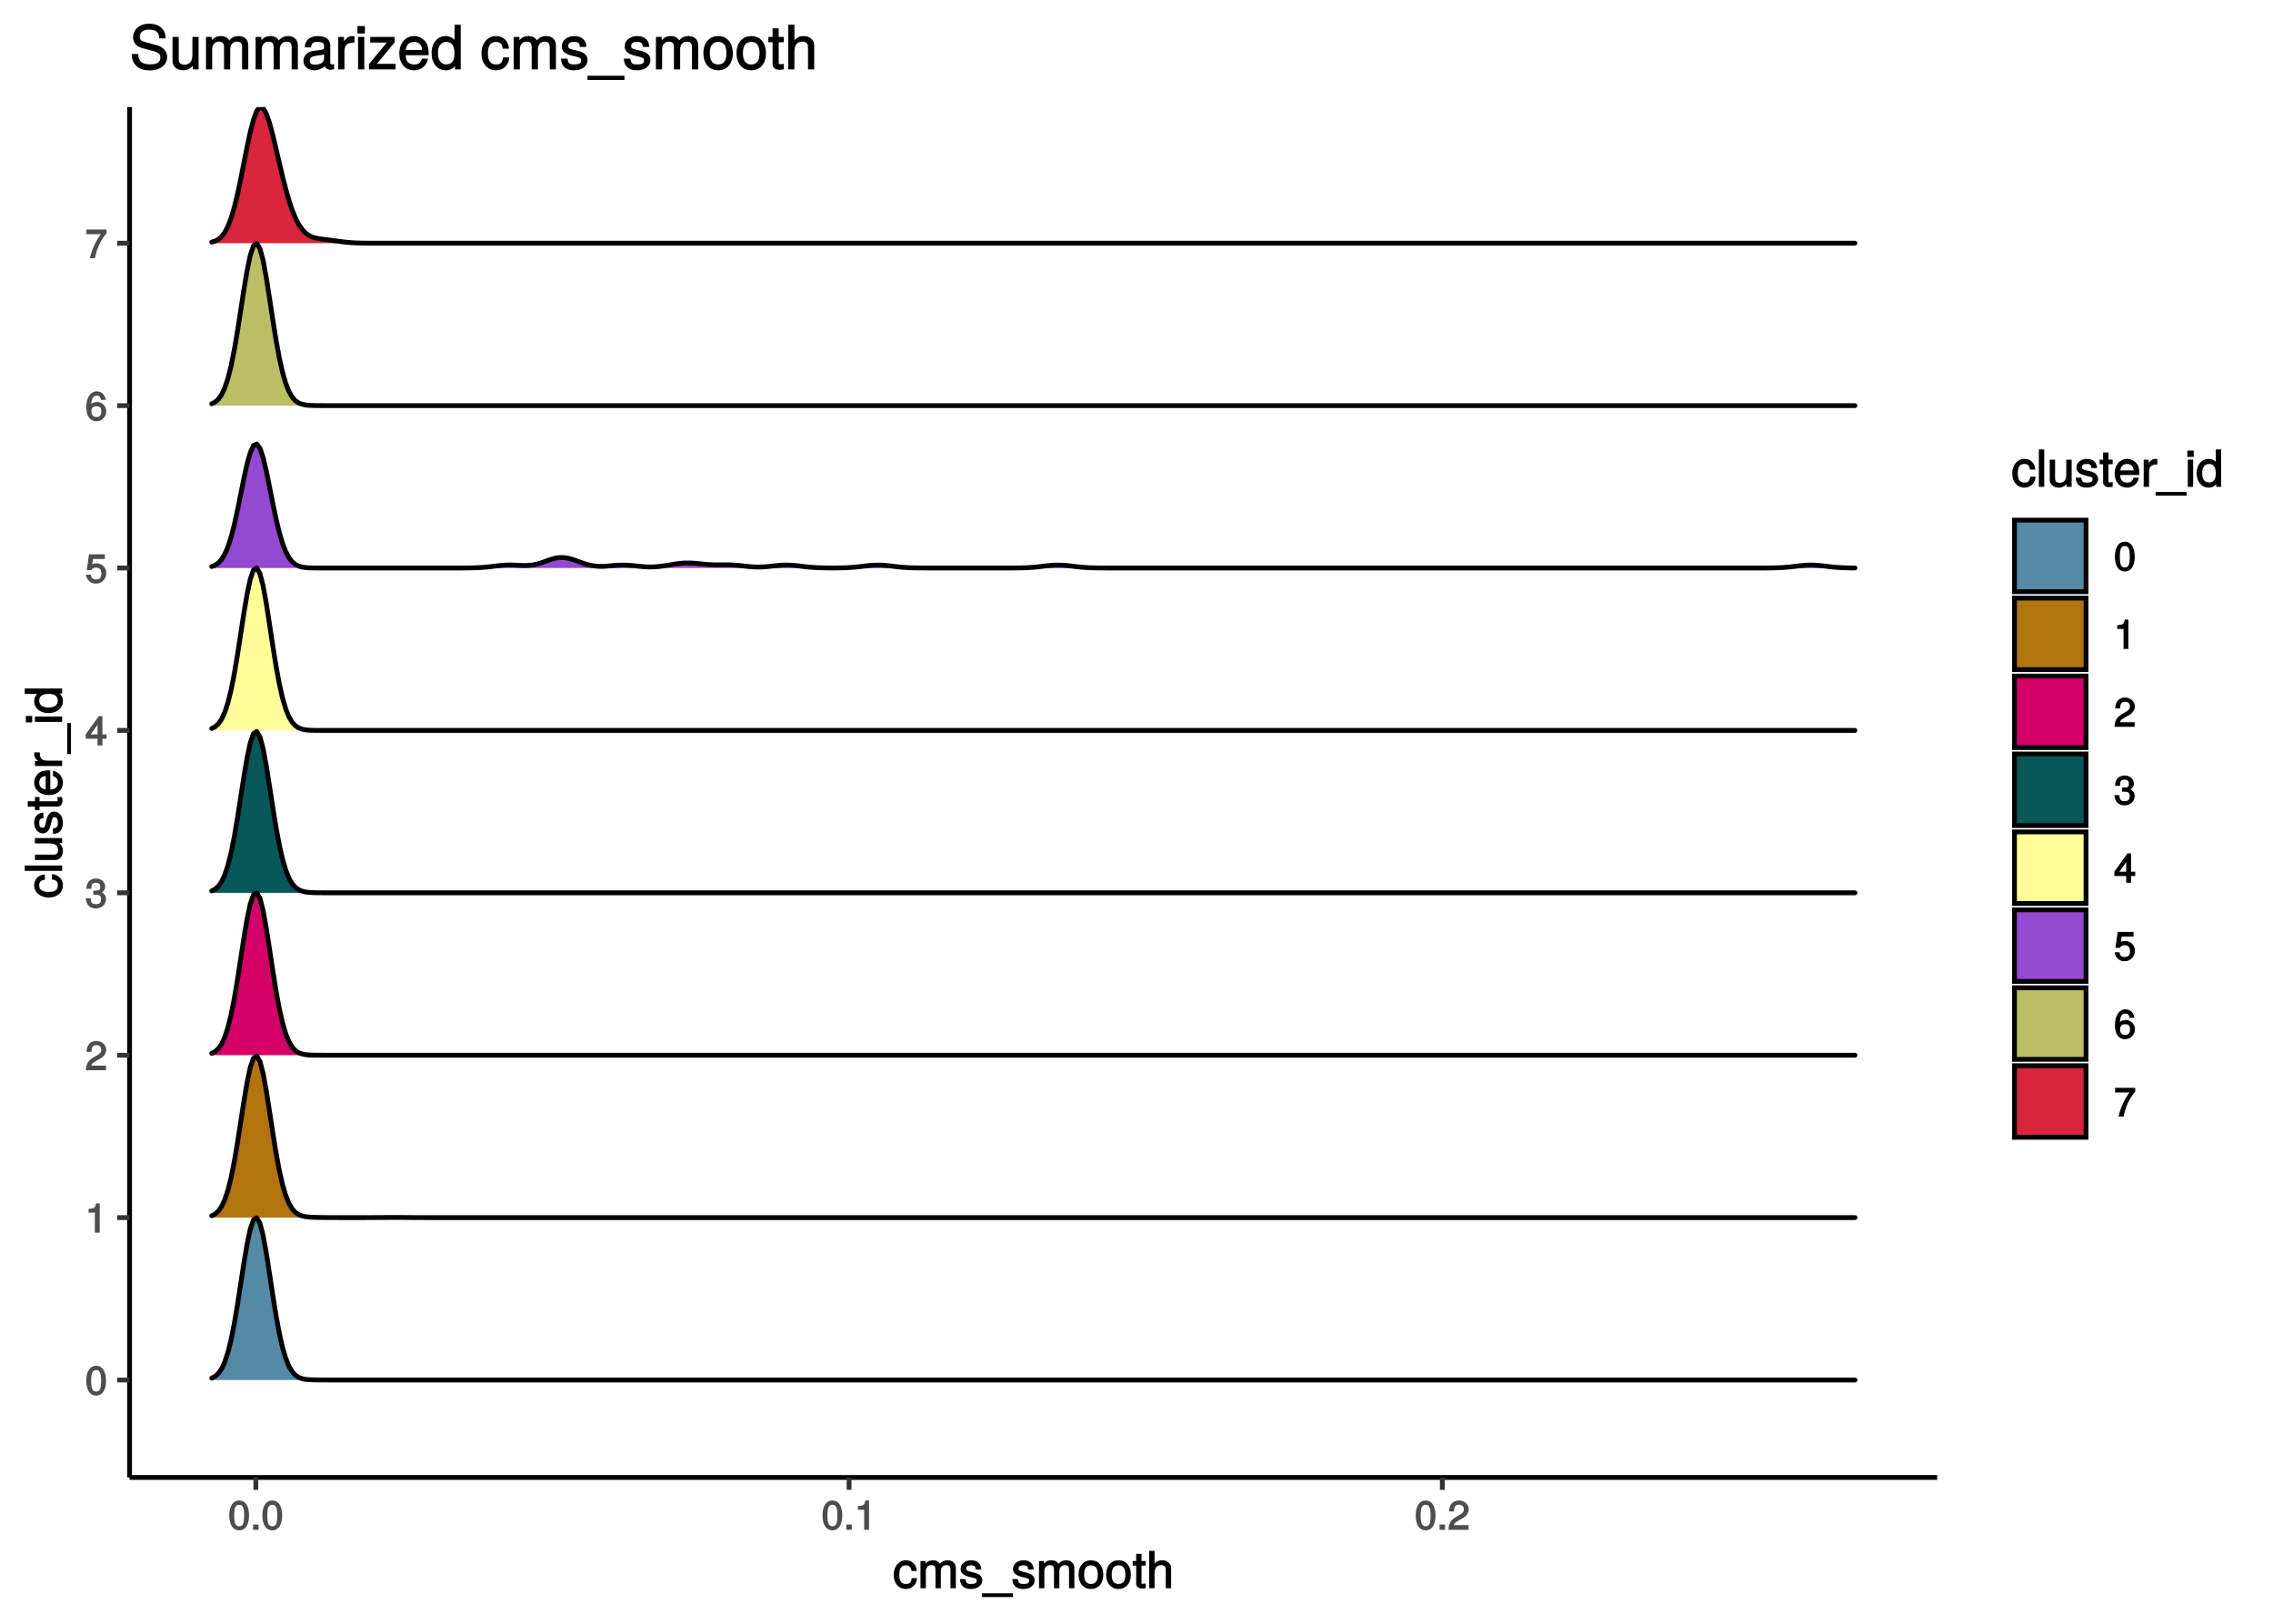 <?xml version="1.0" encoding="UTF-8"?>
<svg xmlns="http://www.w3.org/2000/svg" xmlns:xlink="http://www.w3.org/1999/xlink" width="504pt" height="360pt" viewBox="0 0 504 360" version="1.1">
<defs>
<g>
<symbol overflow="visible" id="glyph0-0">
<path style="stroke:none;" d=""/>
</symbol>
<symbol overflow="visible" id="glyph0-1">
<path style="stroke:none;" d="M 4.609 -3.125 C 4.609 -5.297 3.781 -6.5 2.422 -6.5 C 1.078 -6.5 0.219 -5.281 0.219 -3.188 C 0.219 -1.078 1.078 0.125 2.422 0.125 C 3.734 0.125 4.609 -1.078 4.609 -3.125 Z M 3.516 -3.203 C 3.516 -1.438 3.266 -0.781 2.406 -0.781 C 1.578 -0.781 1.312 -1.469 1.312 -3.172 C 1.312 -4.875 1.578 -5.547 2.422 -5.547 C 3.25 -5.547 3.516 -4.875 3.516 -3.203 Z M 3.516 -3.203 "/>
</symbol>
<symbol overflow="visible" id="glyph0-2">
<path style="stroke:none;" d="M 3.203 -0.125 L 3.203 -6.5 L 2.422 -6.5 C 2.109 -5.406 2.094 -5.406 0.734 -5.25 L 0.734 -4.438 L 2.125 -4.438 L 2.125 0 L 3.203 0 Z M 3.203 -0.125 "/>
</symbol>
<symbol overflow="visible" id="glyph0-3">
<path style="stroke:none;" d="M 4.641 -4.547 C 4.641 -5.594 3.672 -6.5 2.5 -6.5 C 1.219 -6.5 0.328 -5.719 0.281 -4.078 L 1.359 -4.078 C 1.422 -5.25 1.703 -5.562 2.469 -5.562 C 3.172 -5.562 3.547 -5.188 3.547 -4.516 C 3.547 -4.031 3.297 -3.703 2.75 -3.391 L 1.938 -2.922 C 0.641 -2.188 0.219 -1.5 0.125 0 L 4.594 0 L 4.594 -1.031 L 1.344 -1.031 C 1.406 -1.406 1.641 -1.641 2.406 -2.078 L 3.281 -2.562 C 4.156 -3.031 4.641 -3.781 4.641 -4.547 Z M 4.641 -4.547 "/>
</symbol>
<symbol overflow="visible" id="glyph0-4">
<path style="stroke:none;" d="M 4.594 -1.938 C 4.594 -2.703 4.141 -3.266 3.391 -3.531 L 3.391 -3.266 C 3.969 -3.5 4.422 -4.031 4.422 -4.656 C 4.422 -5.734 3.547 -6.5 2.359 -6.5 C 1.109 -6.5 0.281 -5.688 0.25 -4.219 L 1.344 -4.219 C 1.359 -5.281 1.578 -5.562 2.375 -5.562 C 3.062 -5.562 3.312 -5.281 3.312 -4.625 C 3.312 -3.953 3.188 -3.812 1.781 -3.812 L 1.781 -2.906 L 2.359 -2.906 C 3.219 -2.906 3.5 -2.625 3.5 -1.938 C 3.5 -1.156 3.172 -0.812 2.359 -0.812 C 1.516 -0.812 1.266 -1.109 1.203 -2.141 L 0.109 -2.141 C 0.219 -0.625 1.062 0.125 2.344 0.125 C 3.625 0.125 4.594 -0.766 4.594 -1.938 Z M 4.594 -1.938 "/>
</symbol>
<symbol overflow="visible" id="glyph0-5">
<path style="stroke:none;" d="M 4.719 -1.625 L 4.719 -2.453 L 3.797 -2.453 L 3.797 -6.5 L 3 -6.5 L 0.094 -2.469 L 0.094 -1.5 L 2.719 -1.5 L 2.719 0 L 3.797 0 L 3.797 -1.5 L 4.719 -1.5 Z M 2.875 -2.453 L 1.203 -2.453 L 2.984 -4.953 L 2.719 -5.047 L 2.719 -2.453 Z M 2.875 -2.453 "/>
</symbol>
<symbol overflow="visible" id="glyph0-6">
<path style="stroke:none;" d="M 4.656 -2.203 C 4.656 -3.438 3.688 -4.375 2.5 -4.375 C 2.062 -4.375 1.594 -4.219 1.547 -4.188 L 1.719 -5.344 L 4.344 -5.344 L 4.344 -6.375 L 0.828 -6.375 L 0.328 -2.844 L 1.281 -2.844 C 1.688 -3.312 1.875 -3.422 2.359 -3.422 C 3.188 -3.422 3.562 -3.016 3.562 -2.094 C 3.562 -1.203 3.203 -0.812 2.359 -0.812 C 1.688 -0.812 1.422 -1.031 1.203 -1.859 L 0.125 -1.859 C 0.406 -0.5 1.266 0.125 2.375 0.125 C 3.641 0.125 4.656 -0.875 4.656 -2.203 Z M 4.656 -2.203 "/>
</symbol>
<symbol overflow="visible" id="glyph0-7">
<path style="stroke:none;" d="M 4.656 -2.062 C 4.656 -3.234 3.719 -4.141 2.609 -4.141 C 1.984 -4.141 1.391 -3.875 1.062 -3.406 L 1.312 -3.312 C 1.328 -4.844 1.672 -5.547 2.562 -5.547 C 3.109 -5.547 3.328 -5.344 3.469 -4.609 L 4.547 -4.609 C 4.375 -5.766 3.562 -6.5 2.609 -6.5 C 1.156 -6.5 0.219 -5.141 0.219 -2.969 C 0.219 -1.031 1.047 0.125 2.469 0.125 C 3.656 0.125 4.656 -0.844 4.656 -2.062 Z M 3.562 -2 C 3.562 -1.219 3.188 -0.812 2.484 -0.812 C 1.766 -0.812 1.359 -1.25 1.359 -2.047 C 1.359 -2.828 1.734 -3.188 2.5 -3.188 C 3.25 -3.188 3.562 -2.844 3.562 -2 Z M 3.562 -2 "/>
</symbol>
<symbol overflow="visible" id="glyph0-8">
<path style="stroke:none;" d="M 4.719 -5.594 L 4.719 -6.375 L 0.25 -6.375 L 0.25 -5.344 L 3.469 -5.344 C 2.422 -4 1.5 -2.078 1.016 0 L 2.156 0 C 2.531 -2.141 3.375 -3.938 4.719 -5.547 Z M 4.719 -5.594 "/>
</symbol>
<symbol overflow="visible" id="glyph0-9">
<path style="stroke:none;" d="M 1.828 -0.125 L 1.828 -1.172 L 0.609 -1.172 L 0.609 0 L 1.828 0 Z M 1.828 -0.125 "/>
</symbol>
<symbol overflow="visible" id="glyph1-0">
<path style="stroke:none;" d=""/>
</symbol>
<symbol overflow="visible" id="glyph1-1">
<path style="stroke:none;" d="M 5.25 -2.25 L 4.203 -2.25 C 4.031 -1.188 3.703 -0.953 2.922 -0.953 C 1.906 -0.953 1.438 -1.594 1.438 -2.953 C 1.438 -4.406 1.891 -5.078 2.891 -5.078 C 3.656 -5.078 4 -4.766 4.141 -3.828 L 5.328 -3.828 C 5.203 -5.375 4.188 -6.203 2.906 -6.203 C 1.359 -6.203 0.203 -4.875 0.203 -2.953 C 0.203 -1.094 1.328 0.172 2.891 0.172 C 4.266 0.172 5.266 -0.797 5.391 -2.25 Z M 5.25 -2.25 "/>
</symbol>
<symbol overflow="visible" id="glyph1-2">
<path style="stroke:none;" d="M 8.484 -0.125 L 8.484 -4.453 C 8.484 -5.484 7.781 -6.203 6.703 -6.203 C 5.938 -6.203 5.375 -5.922 4.953 -5.406 C 4.688 -5.891 4.141 -6.203 3.391 -6.203 C 2.625 -6.203 2.016 -5.875 1.516 -5.188 L 1.75 -5.078 L 1.75 -6.031 L 0.641 -6.031 L 0.641 0 L 1.828 0 L 1.828 -3.75 C 1.828 -4.594 2.297 -5.125 3.047 -5.125 C 3.734 -5.125 3.969 -4.844 3.969 -4.109 L 3.969 0 L 5.156 0 L 5.156 -3.75 C 5.156 -4.594 5.641 -5.125 6.391 -5.125 C 7.062 -5.125 7.297 -4.828 7.297 -4.109 L 7.297 0 L 8.484 0 Z M 8.484 -0.125 "/>
</symbol>
<symbol overflow="visible" id="glyph1-3">
<path style="stroke:none;" d="M 5.188 -1.75 C 5.188 -2.609 4.562 -3.172 3.422 -3.453 L 2.547 -3.656 C 1.797 -3.844 1.609 -3.938 1.609 -4.344 C 1.609 -4.875 1.953 -5.078 2.688 -5.078 C 3.438 -5.078 3.688 -4.891 3.703 -4.156 L 4.953 -4.156 C 4.938 -5.422 4.062 -6.203 2.734 -6.203 C 1.391 -6.203 0.375 -5.375 0.375 -4.297 C 0.375 -3.406 0.984 -2.844 2.344 -2.516 L 3.203 -2.297 C 3.844 -2.141 3.953 -2.094 3.953 -1.672 C 3.953 -1.141 3.547 -0.953 2.75 -0.953 C 1.922 -0.953 1.594 -1.016 1.453 -2.031 L 0.234 -2.031 C 0.281 -0.562 1.172 0.172 2.672 0.172 C 4.125 0.172 5.188 -0.641 5.188 -1.75 Z M 5.188 -1.75 "/>
</symbol>
<symbol overflow="visible" id="glyph1-4">
<path style="stroke:none;" d="M 6.484 1.812 L 6.484 1.125 L -0.391 1.125 L -0.391 1.953 L 6.484 1.953 Z M 6.484 1.812 "/>
</symbol>
<symbol overflow="visible" id="glyph1-5">
<path style="stroke:none;" d="M 5.734 -2.969 C 5.734 -4.969 4.656 -6.203 2.984 -6.203 C 1.375 -6.203 0.25 -4.953 0.25 -3.016 C 0.25 -1.078 1.359 0.172 3 0.172 C 4.625 0.172 5.734 -1.078 5.734 -2.969 Z M 4.516 -2.984 C 4.516 -1.625 4.016 -0.953 3 -0.953 C 1.984 -0.953 1.484 -1.609 1.484 -3.016 C 1.484 -4.406 1.984 -5.078 3 -5.078 C 4.031 -5.078 4.516 -4.406 4.516 -2.984 Z M 4.516 -2.984 "/>
</symbol>
<symbol overflow="visible" id="glyph1-6">
<path style="stroke:none;" d="M 2.922 -0.125 L 2.922 -1.078 C 2.672 -1.016 2.531 -1 2.359 -1 C 1.953 -1 1.984 -0.969 1.984 -1.375 L 1.984 -5.016 L 2.922 -5.016 L 2.922 -6.031 L 1.984 -6.031 L 1.984 -7.625 L 0.797 -7.625 L 0.797 -6.031 L 0.016 -6.031 L 0.016 -5.016 L 0.797 -5.016 L 0.797 -0.969 C 0.797 -0.391 1.328 0.078 2.047 0.078 C 2.266 0.078 2.484 0.062 2.922 -0.016 Z M 2.922 -0.125 "/>
</symbol>
<symbol overflow="visible" id="glyph1-7">
<path style="stroke:none;" d="M 5.484 -0.125 L 5.484 -4.484 C 5.484 -5.453 4.656 -6.203 3.531 -6.203 C 2.719 -6.203 2.125 -5.906 1.578 -5.203 L 1.812 -5.109 L 1.812 -8.297 L 0.625 -8.297 L 0.625 0 L 1.812 0 L 1.812 -3.312 C 1.812 -4.484 2.297 -5.125 3.25 -5.125 C 3.891 -5.125 4.297 -4.891 4.297 -4.125 L 4.297 0 L 5.484 0 Z M 5.484 -0.125 "/>
</symbol>
<symbol overflow="visible" id="glyph1-8">
<path style="stroke:none;" d="M 1.797 -0.125 L 1.797 -8.297 L 0.609 -8.297 L 0.609 0 L 1.797 0 Z M 1.797 -0.125 "/>
</symbol>
<symbol overflow="visible" id="glyph1-9">
<path style="stroke:none;" d="M 5.438 -0.125 L 5.438 -6.031 L 4.25 -6.031 L 4.25 -2.719 C 4.25 -1.547 3.766 -0.906 2.812 -0.906 C 2.094 -0.906 1.766 -1.203 1.766 -1.906 L 1.766 -6.031 L 0.578 -6.031 L 0.578 -1.547 C 0.578 -0.578 1.438 0.172 2.547 0.172 C 3.406 0.172 4.031 -0.172 4.562 -0.922 L 4.328 -1.016 L 4.328 0 L 5.438 0 Z M 5.438 -0.125 "/>
</symbol>
<symbol overflow="visible" id="glyph1-10">
<path style="stroke:none;" d="M 5.781 -2.75 C 5.781 -3.594 5.703 -4.109 5.547 -4.547 C 5.172 -5.484 4.156 -6.203 3.078 -6.203 C 1.469 -6.203 0.297 -4.875 0.297 -2.984 C 0.297 -1.094 1.438 0.172 3.062 0.172 C 4.375 0.172 5.422 -0.719 5.672 -2.031 L 4.5 -2.031 C 4.203 -1.125 3.828 -0.953 3.094 -0.953 C 2.141 -0.953 1.547 -1.438 1.531 -2.625 L 5.781 -2.625 Z M 4.75 -3.469 C 4.75 -3.469 4.562 -3.625 4.578 -3.641 L 1.562 -3.641 C 1.625 -4.516 2.141 -5.078 3.062 -5.078 C 3.969 -5.078 4.516 -4.469 4.516 -3.562 Z M 4.75 -3.469 "/>
</symbol>
<symbol overflow="visible" id="glyph1-11">
<path style="stroke:none;" d="M 3.656 -5.094 L 3.656 -6.156 C 3.375 -6.188 3.297 -6.203 3.172 -6.203 C 2.578 -6.203 2.031 -5.812 1.5 -4.953 L 1.734 -4.844 L 1.734 -6.031 L 0.625 -6.031 L 0.625 0 L 1.812 0 L 1.812 -3.125 C 1.812 -4.422 2.109 -4.938 3.656 -4.969 Z M 3.656 -5.094 "/>
</symbol>
<symbol overflow="visible" id="glyph1-12">
<path style="stroke:none;" d="M 1.812 -0.125 L 1.812 -6.031 L 0.625 -6.031 L 0.625 0 L 1.812 0 Z M 1.938 -6.766 L 1.938 -8.047 L 0.516 -8.047 L 0.516 -6.641 L 1.938 -6.641 Z M 1.938 -6.766 "/>
</symbol>
<symbol overflow="visible" id="glyph1-13">
<path style="stroke:none;" d="M 5.578 -0.125 L 5.578 -8.297 L 4.391 -8.297 L 4.391 -5.172 L 4.625 -5.266 C 4.234 -5.859 3.531 -6.203 2.766 -6.203 C 1.266 -6.203 0.141 -4.906 0.141 -3.062 C 0.141 -1.125 1.25 0.172 2.797 0.172 C 3.594 0.172 4.219 -0.172 4.719 -0.875 L 4.484 -0.984 L 4.484 0 L 5.578 0 Z M 4.391 -2.984 C 4.391 -1.656 3.891 -0.969 2.922 -0.969 C 1.906 -0.969 1.375 -1.672 1.375 -3.016 C 1.375 -4.359 1.906 -5.078 2.922 -5.078 C 3.906 -5.078 4.391 -4.328 4.391 -2.984 Z M 4.391 -2.984 "/>
</symbol>
<symbol overflow="visible" id="glyph2-0">
<path style="stroke:none;" d=""/>
</symbol>
<symbol overflow="visible" id="glyph2-1">
<path style="stroke:none;" d="M -2.25 -5.25 L -2.25 -4.203 C -1.188 -4.031 -0.953 -3.703 -0.953 -2.922 C -0.953 -1.906 -1.594 -1.438 -2.953 -1.438 C -4.406 -1.438 -5.078 -1.891 -5.078 -2.891 C -5.078 -3.656 -4.766 -4 -3.828 -4.141 L -3.828 -5.328 C -5.375 -5.203 -6.203 -4.188 -6.203 -2.906 C -6.203 -1.359 -4.875 -0.203 -2.953 -0.203 C -1.094 -0.203 0.172 -1.328 0.172 -2.891 C 0.172 -4.266 -0.797 -5.266 -2.25 -5.391 Z M -2.25 -5.25 "/>
</symbol>
<symbol overflow="visible" id="glyph2-2">
<path style="stroke:none;" d="M -0.125 -1.797 L -8.297 -1.797 L -8.297 -0.609 L 0 -0.609 L 0 -1.797 Z M -0.125 -1.797 "/>
</symbol>
<symbol overflow="visible" id="glyph2-3">
<path style="stroke:none;" d="M -0.125 -5.438 L -6.031 -5.438 L -6.031 -4.25 L -2.719 -4.25 C -1.547 -4.25 -0.906 -3.766 -0.906 -2.812 C -0.906 -2.094 -1.203 -1.766 -1.906 -1.766 L -6.031 -1.766 L -6.031 -0.578 L -1.547 -0.578 C -0.578 -0.578 0.172 -1.438 0.172 -2.547 C 0.172 -3.406 -0.172 -4.031 -0.922 -4.562 L -1.016 -4.328 L 0 -4.328 L 0 -5.438 Z M -0.125 -5.438 "/>
</symbol>
<symbol overflow="visible" id="glyph2-4">
<path style="stroke:none;" d="M -1.75 -5.188 C -2.609 -5.188 -3.172 -4.562 -3.453 -3.422 L -3.656 -2.547 C -3.844 -1.797 -3.938 -1.609 -4.344 -1.609 C -4.875 -1.609 -5.078 -1.953 -5.078 -2.688 C -5.078 -3.438 -4.891 -3.688 -4.156 -3.703 L -4.156 -4.953 C -5.422 -4.938 -6.203 -4.062 -6.203 -2.734 C -6.203 -1.391 -5.375 -0.375 -4.297 -0.375 C -3.406 -0.375 -2.844 -0.984 -2.516 -2.344 L -2.297 -3.203 C -2.141 -3.844 -2.094 -3.953 -1.672 -3.953 C -1.141 -3.953 -0.953 -3.547 -0.953 -2.75 C -0.953 -1.922 -1.016 -1.594 -2.031 -1.453 L -2.031 -0.234 C -0.562 -0.281 0.172 -1.172 0.172 -2.672 C 0.172 -4.125 -0.641 -5.188 -1.75 -5.188 Z M -1.75 -5.188 "/>
</symbol>
<symbol overflow="visible" id="glyph2-5">
<path style="stroke:none;" d="M -0.125 -2.922 L -1.078 -2.922 C -1.016 -2.672 -1 -2.531 -1 -2.359 C -1 -1.953 -0.969 -1.984 -1.375 -1.984 L -5.016 -1.984 L -5.016 -2.922 L -6.031 -2.922 L -6.031 -1.984 L -7.625 -1.984 L -7.625 -0.797 L -6.031 -0.797 L -6.031 -0.016 L -5.016 -0.016 L -5.016 -0.797 L -0.969 -0.797 C -0.391 -0.797 0.078 -1.328 0.078 -2.047 C 0.078 -2.266 0.062 -2.484 -0.016 -2.922 Z M -0.125 -2.922 "/>
</symbol>
<symbol overflow="visible" id="glyph2-6">
<path style="stroke:none;" d="M -2.75 -5.781 C -3.594 -5.781 -4.109 -5.703 -4.547 -5.547 C -5.484 -5.172 -6.203 -4.156 -6.203 -3.078 C -6.203 -1.469 -4.875 -0.297 -2.984 -0.297 C -1.094 -0.297 0.172 -1.438 0.172 -3.062 C 0.172 -4.375 -0.719 -5.422 -2.031 -5.672 L -2.031 -4.5 C -1.125 -4.203 -0.953 -3.828 -0.953 -3.094 C -0.953 -2.141 -1.438 -1.547 -2.625 -1.531 L -2.625 -5.781 Z M -3.469 -4.75 C -3.469 -4.75 -3.625 -4.562 -3.641 -4.578 L -3.641 -1.562 C -4.516 -1.625 -5.078 -2.141 -5.078 -3.062 C -5.078 -3.969 -4.469 -4.516 -3.562 -4.516 Z M -3.469 -4.75 "/>
</symbol>
<symbol overflow="visible" id="glyph2-7">
<path style="stroke:none;" d="M -5.094 -3.656 L -6.156 -3.656 C -6.188 -3.375 -6.203 -3.297 -6.203 -3.172 C -6.203 -2.578 -5.812 -2.031 -4.953 -1.5 L -4.844 -1.734 L -6.031 -1.734 L -6.031 -0.625 L 0 -0.625 L 0 -1.812 L -3.125 -1.812 C -4.422 -1.812 -4.938 -2.109 -4.969 -3.656 Z M -5.094 -3.656 "/>
</symbol>
<symbol overflow="visible" id="glyph2-8">
<path style="stroke:none;" d="M 1.812 -6.484 L 1.125 -6.484 L 1.125 0.391 L 1.953 0.391 L 1.953 -6.484 Z M 1.812 -6.484 "/>
</symbol>
<symbol overflow="visible" id="glyph2-9">
<path style="stroke:none;" d="M -0.125 -1.812 L -6.031 -1.812 L -6.031 -0.625 L 0 -0.625 L 0 -1.812 Z M -6.766 -1.938 L -8.047 -1.938 L -8.047 -0.516 L -6.641 -0.516 L -6.641 -1.938 Z M -6.766 -1.938 "/>
</symbol>
<symbol overflow="visible" id="glyph2-10">
<path style="stroke:none;" d="M -0.125 -5.578 L -8.297 -5.578 L -8.297 -4.391 L -5.172 -4.391 L -5.266 -4.625 C -5.859 -4.234 -6.203 -3.531 -6.203 -2.766 C -6.203 -1.266 -4.906 -0.141 -3.062 -0.141 C -1.125 -0.141 0.172 -1.25 0.172 -2.797 C 0.172 -3.594 -0.172 -4.219 -0.875 -4.719 L -0.984 -4.484 L 0 -4.484 L 0 -5.578 Z M -2.984 -4.391 C -1.656 -4.391 -0.969 -3.891 -0.969 -2.922 C -0.969 -1.906 -1.672 -1.375 -3.016 -1.375 C -4.359 -1.375 -5.078 -1.906 -5.078 -2.922 C -5.078 -3.906 -4.328 -4.391 -2.984 -4.391 Z M -2.984 -4.391 "/>
</symbol>
<symbol overflow="visible" id="glyph3-0">
<path style="stroke:none;" d=""/>
</symbol>
<symbol overflow="visible" id="glyph3-1">
<path style="stroke:none;" d="M 8.328 -2.766 C 8.328 -3.969 7.453 -4.984 6.156 -5.328 L 3.734 -5.984 C 2.578 -6.281 2.281 -6.516 2.281 -7.266 C 2.281 -8.234 3.016 -8.828 4.297 -8.828 C 5.828 -8.828 6.562 -8.266 6.562 -6.875 L 8 -6.875 C 8 -8.906 6.562 -10.141 4.344 -10.141 C 2.234 -10.141 0.781 -8.828 0.781 -7.094 C 0.781 -5.922 1.547 -5.047 2.812 -4.719 L 5.203 -4.078 C 6.422 -3.766 6.828 -3.406 6.828 -2.656 C 6.828 -1.594 6.172 -1.125 4.516 -1.125 C 2.688 -1.125 1.922 -1.891 1.922 -3.406 L 0.484 -3.406 C 0.484 -0.984 2.172 0.234 4.438 0.234 C 6.875 0.234 8.328 -1.062 8.328 -2.766 Z M 8.328 -2.766 "/>
</symbol>
<symbol overflow="visible" id="glyph3-2">
<path style="stroke:none;" d="M 6.5 -0.125 L 6.5 -7.203 L 5.125 -7.203 L 5.125 -3.234 C 5.125 -1.828 4.531 -1.047 3.375 -1.047 C 2.516 -1.047 2.094 -1.422 2.094 -2.25 L 2.094 -7.203 L 0.719 -7.203 L 0.719 -1.828 C 0.719 -0.672 1.719 0.203 3.062 0.203 C 4.078 0.203 4.812 -0.203 5.469 -1.109 L 5.234 -1.203 L 5.234 0 L 6.5 0 Z M 6.5 -0.125 "/>
</symbol>
<symbol overflow="visible" id="glyph3-3">
<path style="stroke:none;" d="M 10.172 -0.125 L 10.172 -5.328 C 10.172 -6.562 9.344 -7.391 8.047 -7.391 C 7.125 -7.391 6.469 -7.062 5.938 -6.438 C 5.609 -7.031 4.969 -7.391 4.062 -7.391 C 3.141 -7.391 2.422 -7 1.828 -6.172 L 2.078 -6.078 L 2.078 -7.203 L 0.797 -7.203 L 0.797 0 L 2.172 0 L 2.172 -4.469 C 2.172 -5.484 2.766 -6.156 3.656 -6.156 C 4.469 -6.156 4.797 -5.781 4.797 -4.891 L 4.797 0 L 6.172 0 L 6.172 -4.469 C 6.172 -5.484 6.766 -6.156 7.672 -6.156 C 8.469 -6.156 8.797 -5.766 8.797 -4.891 L 8.797 0 L 10.172 0 Z M 10.172 -0.125 "/>
</symbol>
<symbol overflow="visible" id="glyph3-4">
<path style="stroke:none;" d="M 7.203 -0.156 L 7.203 -1.156 C 6.938 -1.109 6.891 -1.109 6.828 -1.109 C 6.438 -1.109 6.359 -1.156 6.359 -1.5 L 6.359 -5.359 C 6.359 -6.594 5.328 -7.391 3.625 -7.391 C 1.953 -7.391 0.781 -6.609 0.703 -4.875 L 2.094 -4.875 C 2.188 -5.844 2.562 -6.094 3.594 -6.094 C 4.578 -6.094 4.984 -5.859 4.984 -5.203 L 4.984 -4.906 C 4.984 -4.453 4.859 -4.391 3.984 -4.297 C 2.422 -4.094 2.188 -4.047 1.766 -3.875 C 0.969 -3.531 0.406 -2.766 0.406 -1.922 C 0.406 -0.672 1.422 0.203 2.828 0.203 C 3.703 0.203 4.656 -0.219 5.094 -0.672 C 5.156 -0.422 5.766 0.094 6.312 0.094 C 6.531 0.094 6.703 0.062 7.203 -0.047 Z M 4.984 -2.516 C 4.984 -1.531 4.125 -1.047 3.062 -1.047 C 2.203 -1.047 1.828 -1.203 1.828 -1.953 C 1.828 -2.688 2.188 -2.859 3.359 -3.031 C 4.531 -3.188 4.766 -3.25 4.984 -3.359 Z M 4.984 -2.516 "/>
</symbol>
<symbol overflow="visible" id="glyph3-5">
<path style="stroke:none;" d="M 4.375 -6.094 L 4.375 -7.328 C 4.047 -7.375 3.969 -7.391 3.812 -7.391 C 3.109 -7.391 2.453 -6.922 1.828 -5.891 L 2.062 -5.797 L 2.062 -7.203 L 0.781 -7.203 L 0.781 0 L 2.156 0 L 2.156 -3.719 C 2.156 -5.281 2.531 -5.922 4.375 -5.953 Z M 4.375 -6.094 "/>
</symbol>
<symbol overflow="visible" id="glyph3-6">
<path style="stroke:none;" d="M 2.156 -0.125 L 2.156 -7.203 L 0.781 -7.203 L 0.781 0 L 2.156 0 Z M 2.297 -8.094 L 2.297 -9.609 L 0.641 -9.609 L 0.641 -7.969 L 2.297 -7.969 Z M 2.297 -8.094 "/>
</symbol>
<symbol overflow="visible" id="glyph3-7">
<path style="stroke:none;" d="M 6.172 -0.125 L 6.172 -1.234 L 2.031 -1.234 L 5.984 -6.031 L 5.984 -7.203 L 0.547 -7.203 L 0.547 -5.953 L 4.234 -5.953 L 0.266 -1.172 L 0.266 0 L 6.172 0 Z M 6.172 -0.125 "/>
</symbol>
<symbol overflow="visible" id="glyph3-8">
<path style="stroke:none;" d="M 6.906 -3.281 C 6.906 -4.281 6.828 -4.906 6.625 -5.422 C 6.172 -6.562 4.984 -7.391 3.703 -7.391 C 1.766 -7.391 0.391 -5.828 0.391 -3.547 C 0.391 -1.281 1.734 0.203 3.672 0.203 C 5.25 0.203 6.484 -0.828 6.781 -2.375 L 5.406 -2.375 C 5.062 -1.328 4.594 -1.094 3.703 -1.094 C 2.562 -1.094 1.828 -1.688 1.812 -3.141 L 6.906 -3.141 Z M 5.688 -4.156 C 5.688 -4.156 5.5 -4.297 5.5 -4.312 L 1.844 -4.312 C 1.922 -5.406 2.578 -6.094 3.688 -6.094 C 4.766 -6.094 5.453 -5.328 5.453 -4.25 Z M 5.688 -4.156 "/>
</symbol>
<symbol overflow="visible" id="glyph3-9">
<path style="stroke:none;" d="M 6.672 -0.125 L 6.672 -9.906 L 5.297 -9.906 L 5.297 -6.172 L 5.531 -6.266 C 5.062 -6.969 4.234 -7.391 3.312 -7.391 C 1.516 -7.391 0.203 -5.859 0.203 -3.656 C 0.203 -1.328 1.484 0.203 3.359 0.203 C 4.297 0.203 5.062 -0.203 5.656 -1.062 L 5.406 -1.156 L 5.406 0 L 6.672 0 Z M 5.297 -3.562 C 5.297 -1.969 4.672 -1.109 3.516 -1.109 C 2.297 -1.109 1.625 -1.984 1.625 -3.594 C 1.625 -5.203 2.297 -6.094 3.5 -6.094 C 4.688 -6.094 5.297 -5.156 5.297 -3.562 Z M 5.297 -3.562 "/>
</symbol>
<symbol overflow="visible" id="glyph3-10">
<path style="stroke:none;" d=""/>
</symbol>
<symbol overflow="visible" id="glyph3-11">
<path style="stroke:none;" d="M 6.297 -2.656 L 5.062 -2.656 C 4.859 -1.406 4.438 -1.094 3.5 -1.094 C 2.281 -1.094 1.688 -1.891 1.688 -3.531 C 1.688 -5.25 2.266 -6.094 3.469 -6.094 C 4.391 -6.094 4.828 -5.688 4.984 -4.594 L 6.359 -4.594 C 6.219 -6.422 5.031 -7.391 3.484 -7.391 C 1.625 -7.391 0.266 -5.828 0.266 -3.531 C 0.266 -1.297 1.594 0.203 3.469 0.203 C 5.125 0.203 6.297 -0.922 6.438 -2.656 Z M 6.297 -2.656 "/>
</symbol>
<symbol overflow="visible" id="glyph3-12">
<path style="stroke:none;" d="M 6.188 -2.078 C 6.188 -3.109 5.484 -3.766 4.109 -4.094 L 3.047 -4.344 C 2.156 -4.562 1.906 -4.703 1.906 -5.188 C 1.906 -5.828 2.344 -6.094 3.234 -6.094 C 4.125 -6.094 4.453 -5.844 4.469 -4.984 L 5.922 -4.984 C 5.906 -6.484 4.875 -7.391 3.281 -7.391 C 1.656 -7.391 0.469 -6.422 0.469 -5.141 C 0.469 -4.047 1.172 -3.406 2.812 -3.016 L 3.844 -2.766 C 4.609 -2.578 4.766 -2.484 4.766 -1.984 C 4.766 -1.328 4.266 -1.094 3.297 -1.094 C 2.312 -1.094 1.891 -1.188 1.734 -2.391 L 0.297 -2.391 C 0.359 -0.641 1.406 0.203 3.203 0.203 C 4.953 0.203 6.188 -0.734 6.188 -2.078 Z M 6.188 -2.078 "/>
</symbol>
<symbol overflow="visible" id="glyph3-13">
<path style="stroke:none;" d="M 7.766 2.203 L 7.766 1.406 L -0.438 1.406 L -0.438 2.344 L 7.766 2.344 Z M 7.766 2.203 "/>
</symbol>
<symbol overflow="visible" id="glyph3-14">
<path style="stroke:none;" d="M 6.859 -3.531 C 6.859 -5.922 5.578 -7.391 3.594 -7.391 C 1.656 -7.391 0.328 -5.922 0.328 -3.594 C 0.328 -1.266 1.641 0.203 3.609 0.203 C 5.547 0.203 6.859 -1.266 6.859 -3.531 Z M 5.438 -3.547 C 5.438 -1.922 4.812 -1.094 3.609 -1.094 C 2.375 -1.094 1.75 -1.922 1.75 -3.594 C 1.75 -5.25 2.375 -6.094 3.609 -6.094 C 4.844 -6.094 5.438 -5.266 5.438 -3.547 Z M 5.438 -3.547 "/>
</symbol>
<symbol overflow="visible" id="glyph3-15">
<path style="stroke:none;" d="M 3.484 -0.125 L 3.484 -1.234 C 3.203 -1.156 3.031 -1.156 2.828 -1.156 C 2.344 -1.156 2.344 -1.141 2.344 -1.625 L 2.344 -6.016 L 3.484 -6.016 L 3.484 -7.203 L 2.344 -7.203 L 2.344 -9.094 L 0.984 -9.094 L 0.984 -7.203 L 0.047 -7.203 L 0.047 -6.016 L 0.984 -6.016 L 0.984 -1.141 C 0.984 -0.438 1.594 0.094 2.453 0.094 C 2.719 0.094 2.984 0.062 3.484 -0.016 Z M 3.484 -0.125 "/>
</symbol>
<symbol overflow="visible" id="glyph3-16">
<path style="stroke:none;" d="M 6.547 -0.125 L 6.547 -5.359 C 6.547 -6.516 5.578 -7.391 4.234 -7.391 C 3.266 -7.391 2.562 -7.031 1.922 -6.188 L 2.156 -6.094 L 2.156 -9.906 L 0.781 -9.906 L 0.781 0 L 2.156 0 L 2.156 -3.953 C 2.156 -5.359 2.766 -6.156 3.891 -6.156 C 4.672 -6.156 5.172 -5.828 5.172 -4.922 L 5.172 0 L 6.547 0 Z M 6.547 -0.125 "/>
</symbol>
</g>
<clipPath id="clip1">
  <path d="M 28.73 23.738 L 429.535 23.738 L 429.535 327.566 L 28.73 327.566 Z M 28.73 23.738 "/>
</clipPath>
<clipPath id="clip2">
  <path d="M 46 23.738 L 412 23.738 L 412 54 L 46 54 Z M 46 23.738 "/>
</clipPath>
<clipPath id="clip3">
  <path d="M 46 23.738 L 412 23.738 L 412 55 L 46 55 Z M 46 23.738 "/>
</clipPath>
</defs>
<g id="surface166">
<rect x="0" y="0" width="504" height="360" style="fill:rgb(100%,100%,100%);fill-opacity:1;stroke:none;"/>
<rect x="0" y="0" width="504" height="360" style="fill:rgb(100%,100%,100%);fill-opacity:1;stroke:none;"/>
<path style="fill:none;stroke-width:1.067;stroke-linecap:round;stroke-linejoin:round;stroke:rgb(100%,100%,100%);stroke-opacity:1;stroke-miterlimit:10;" d="M 0 360 L 504 360 L 504 0 L 0 0 Z M 0 360 "/>
<g clip-path="url(#clip1)" clip-rule="nonzero">
<path style=" stroke:none;fill-rule:nonzero;fill:rgb(100%,100%,100%);fill-opacity:1;" d="M 28.73 327.566 L 429.535 327.566 L 429.535 23.738 L 28.73 23.738 Z M 28.73 327.566 "/>
</g>
<g clip-path="url(#clip2)" clip-rule="nonzero">
<path style=" stroke:none;fill-rule:nonzero;fill:rgb(84.314%,14.902%,23.922%);fill-opacity:1;" d="M 46.949 53.68 L 47.66 53.473 L 48.375 53.102 L 49.086 52.504 L 49.801 51.582 L 50.512 50.242 L 51.227 48.406 L 51.938 46.023 L 52.652 43.109 L 53.363 39.758 L 54.078 36.148 L 54.793 32.531 L 55.504 29.207 L 56.219 26.477 L 56.93 24.598 L 57.645 23.738 L 58.355 23.957 L 59.07 25.238 L 59.781 27.328 L 60.496 29.988 L 61.207 32.977 L 61.922 36.07 L 62.633 39.086 L 63.348 41.887 L 64.062 44.379 L 64.773 46.516 L 65.488 48.277 L 66.199 49.68 L 66.914 50.754 L 67.625 51.547 L 68.34 52.105 L 69.051 52.48 L 69.766 52.719 L 70.477 52.879 L 71.191 52.988 L 71.906 53.078 L 72.617 53.164 L 73.332 53.254 L 74.043 53.352 L 74.758 53.449 L 75.469 53.547 L 76.184 53.637 L 76.895 53.715 L 77.609 53.777 L 78.32 53.824 L 79.035 53.863 L 79.746 53.887 L 80.461 53.902 L 81.176 53.91 L 81.887 53.918 L 82.602 53.922 L 411.316 53.922 L 46.949 53.922 Z M 46.949 53.68 "/>
</g>
<g clip-path="url(#clip3)" clip-rule="nonzero">
<path style="fill:none;stroke-width:1.067;stroke-linecap:round;stroke-linejoin:round;stroke:rgb(0%,0%,0%);stroke-opacity:1;stroke-miterlimit:10;" d="M 46.949 53.68 L 47.66 53.473 L 48.375 53.102 L 49.086 52.504 L 49.801 51.582 L 50.512 50.242 L 51.227 48.406 L 51.938 46.023 L 52.652 43.109 L 53.363 39.758 L 54.078 36.148 L 54.793 32.531 L 55.504 29.207 L 56.219 26.477 L 56.93 24.598 L 57.645 23.738 L 58.355 23.957 L 59.07 25.238 L 59.781 27.328 L 60.496 29.988 L 61.207 32.977 L 61.922 36.07 L 62.633 39.086 L 63.348 41.887 L 64.062 44.379 L 64.773 46.516 L 65.488 48.277 L 66.199 49.68 L 66.914 50.754 L 67.625 51.547 L 68.34 52.105 L 69.051 52.48 L 69.766 52.719 L 70.477 52.879 L 71.191 52.988 L 71.906 53.078 L 72.617 53.164 L 73.332 53.254 L 74.043 53.352 L 74.758 53.449 L 75.469 53.547 L 76.184 53.637 L 76.895 53.715 L 77.609 53.777 L 78.32 53.824 L 79.035 53.863 L 79.746 53.887 L 80.461 53.902 L 81.176 53.91 L 81.887 53.918 L 82.602 53.922 L 411.316 53.922 "/>
</g>
<path style=" stroke:none;fill-rule:nonzero;fill:rgb(73.333%,74.51%,39.216%);fill-opacity:1;" d="M 46.949 89.516 L 47.66 89.168 L 48.375 88.559 L 49.086 87.578 L 49.801 86.105 L 50.512 84.004 L 51.227 81.188 L 51.938 77.641 L 52.652 73.461 L 53.363 68.871 L 54.078 64.223 L 54.793 59.973 L 55.504 56.59 L 56.219 54.5 L 56.93 53.988 L 57.645 55.137 L 58.355 57.805 L 59.07 61.707 L 59.781 66.25 L 60.496 70.945 L 61.207 75.387 L 61.922 79.289 L 62.633 82.492 L 63.348 84.969 L 64.062 86.773 L 64.773 88.016 L 65.488 88.82 L 66.199 89.32 L 66.914 89.609 L 67.625 89.77 L 68.34 89.855 L 69.051 89.895 L 69.766 89.914 L 70.477 89.922 L 71.906 89.93 L 411.316 89.93 L 46.949 89.93 Z M 46.949 89.516 "/>
<path style="fill:none;stroke-width:1.067;stroke-linecap:round;stroke-linejoin:round;stroke:rgb(0%,0%,0%);stroke-opacity:1;stroke-miterlimit:10;" d="M 46.949 89.516 L 47.66 89.168 L 48.375 88.559 L 49.086 87.578 L 49.801 86.105 L 50.512 84.004 L 51.227 81.188 L 51.938 77.641 L 52.652 73.461 L 53.363 68.871 L 54.078 64.223 L 54.793 59.973 L 55.504 56.59 L 56.219 54.5 L 56.93 53.988 L 57.645 55.137 L 58.355 57.805 L 59.07 61.707 L 59.781 66.25 L 60.496 70.945 L 61.207 75.387 L 61.922 79.289 L 62.633 82.492 L 63.348 84.969 L 64.062 86.773 L 64.773 88.016 L 65.488 88.82 L 66.199 89.32 L 66.914 89.609 L 67.625 89.77 L 68.34 89.855 L 69.051 89.895 L 69.766 89.914 L 70.477 89.922 L 71.906 89.93 L 411.316 89.93 "/>
<path style=" stroke:none;fill-rule:nonzero;fill:rgb(58.039%,28.627%,82.353%);fill-opacity:1;" d="M 46.949 125.609 L 47.66 125.336 L 48.375 124.863 L 49.086 124.102 L 49.801 122.953 L 50.512 121.32 L 51.227 119.137 L 51.938 116.395 L 52.652 113.172 L 53.363 109.645 L 54.078 106.086 L 54.793 102.852 L 55.504 100.301 L 56.219 98.762 L 56.93 98.441 L 57.645 99.395 L 58.355 101.504 L 59.07 104.543 L 59.781 108.051 L 60.496 111.656 L 61.207 115.047 L 61.922 118.004 L 62.633 120.422 L 63.348 122.277 L 64.062 123.625 L 64.773 124.543 L 65.488 125.137 L 66.199 125.5 L 66.914 125.711 L 67.625 125.824 L 68.34 125.883 L 69.051 125.914 L 69.766 125.926 L 70.477 125.93 L 71.191 125.934 L 101.852 125.934 L 102.566 125.93 L 103.277 125.926 L 103.992 125.918 L 104.703 125.906 L 105.418 125.883 L 106.129 125.852 L 106.844 125.812 L 107.559 125.754 L 108.27 125.688 L 108.984 125.609 L 109.695 125.523 L 110.41 125.438 L 111.121 125.363 L 111.836 125.305 L 112.547 125.273 L 113.262 125.27 L 113.973 125.289 L 114.688 125.32 L 115.398 125.355 L 116.113 125.379 L 116.828 125.371 L 117.539 125.328 L 118.254 125.234 L 118.965 125.086 L 119.68 124.891 L 120.391 124.652 L 121.105 124.398 L 121.816 124.141 L 122.531 123.914 L 123.242 123.738 L 123.957 123.633 L 124.672 123.605 L 125.383 123.664 L 126.098 123.797 L 126.809 123.992 L 127.523 124.23 L 128.234 124.492 L 128.949 124.75 L 129.66 124.992 L 130.375 125.203 L 131.086 125.367 L 131.801 125.484 L 132.512 125.551 L 133.227 125.574 L 133.941 125.555 L 134.652 125.508 L 135.367 125.445 L 136.078 125.383 L 136.793 125.328 L 137.504 125.293 L 138.219 125.281 L 138.93 125.301 L 139.645 125.344 L 140.355 125.406 L 141.07 125.48 L 141.781 125.559 L 142.496 125.625 L 143.211 125.676 L 143.922 125.699 L 144.637 125.695 L 145.348 125.664 L 146.062 125.602 L 146.773 125.516 L 147.488 125.41 L 148.199 125.293 L 148.914 125.176 L 149.625 125.062 L 150.34 124.961 L 151.055 124.887 L 151.766 124.836 L 152.48 124.82 L 153.191 124.832 L 153.906 124.871 L 154.617 124.93 L 155.332 125.004 L 156.043 125.078 L 156.758 125.145 L 157.469 125.191 L 158.184 125.223 L 158.895 125.234 L 159.609 125.23 L 160.324 125.223 L 161.035 125.223 L 161.75 125.23 L 162.461 125.262 L 163.176 125.309 L 163.887 125.379 L 164.602 125.457 L 165.312 125.535 L 166.027 125.609 L 166.738 125.668 L 167.453 125.703 L 168.164 125.715 L 168.879 125.703 L 169.594 125.664 L 170.305 125.605 L 171.02 125.531 L 171.73 125.453 L 172.445 125.379 L 173.156 125.324 L 173.871 125.289 L 174.582 125.281 L 175.297 125.305 L 176.008 125.355 L 176.723 125.43 L 177.438 125.512 L 178.148 125.598 L 178.863 125.676 L 179.574 125.746 L 180.289 125.805 L 181 125.848 L 181.715 125.879 L 182.426 125.902 L 183.141 125.914 L 183.852 125.922 L 184.566 125.926 L 185.277 125.922 L 185.992 125.914 L 186.707 125.898 L 187.418 125.879 L 188.133 125.844 L 188.844 125.797 L 189.559 125.738 L 190.27 125.668 L 190.984 125.586 L 191.695 125.5 L 192.41 125.418 L 193.121 125.352 L 193.836 125.305 L 194.547 125.285 L 195.262 125.293 L 195.977 125.332 L 196.688 125.395 L 197.402 125.473 L 198.113 125.559 L 198.828 125.641 L 199.539 125.715 L 200.254 125.777 L 200.965 125.828 L 201.68 125.867 L 202.391 125.895 L 203.105 125.91 L 203.82 125.922 L 204.531 125.93 L 205.246 125.93 L 205.957 125.934 L 223.785 125.934 L 224.496 125.93 L 225.211 125.922 L 225.922 125.914 L 226.637 125.898 L 227.348 125.875 L 228.062 125.844 L 228.773 125.797 L 229.488 125.738 L 230.203 125.668 L 230.914 125.586 L 231.629 125.5 L 232.34 125.418 L 233.055 125.352 L 233.766 125.305 L 234.48 125.285 L 235.191 125.293 L 235.906 125.332 L 236.617 125.395 L 237.332 125.473 L 238.043 125.559 L 238.758 125.641 L 239.473 125.719 L 240.184 125.781 L 240.898 125.832 L 241.609 125.867 L 242.324 125.895 L 243.035 125.91 L 243.75 125.922 L 244.461 125.93 L 245.176 125.93 L 245.887 125.934 L 390.637 125.934 L 391.352 125.93 L 392.062 125.926 L 392.777 125.918 L 393.488 125.902 L 394.203 125.879 L 394.914 125.848 L 395.629 125.805 L 396.34 125.746 L 397.055 125.676 L 397.77 125.594 L 398.48 125.508 L 399.195 125.426 L 399.906 125.355 L 400.621 125.305 L 401.332 125.281 L 402.047 125.289 L 402.758 125.324 L 403.473 125.387 L 404.184 125.461 L 404.898 125.547 L 405.609 125.633 L 406.324 125.707 L 407.039 125.773 L 407.75 125.824 L 408.465 125.863 L 409.176 125.891 L 409.891 125.91 L 410.602 125.922 L 411.316 125.926 L 411.316 125.934 L 46.949 125.934 Z M 46.949 125.609 "/>
<path style="fill:none;stroke-width:1.067;stroke-linecap:round;stroke-linejoin:round;stroke:rgb(0%,0%,0%);stroke-opacity:1;stroke-miterlimit:10;" d="M 46.949 125.609 L 47.66 125.336 L 48.375 124.863 L 49.086 124.102 L 49.801 122.953 L 50.512 121.32 L 51.227 119.137 L 51.938 116.395 L 52.652 113.172 L 53.363 109.645 L 54.078 106.086 L 54.793 102.852 L 55.504 100.301 L 56.219 98.762 L 56.93 98.441 L 57.645 99.395 L 58.355 101.504 L 59.07 104.543 L 59.781 108.051 L 60.496 111.656 L 61.207 115.047 L 61.922 118.004 L 62.633 120.422 L 63.348 122.277 L 64.062 123.625 L 64.773 124.543 L 65.488 125.137 L 66.199 125.5 L 66.914 125.711 L 67.625 125.824 L 68.34 125.883 L 69.051 125.914 L 69.766 125.926 L 70.477 125.93 L 71.191 125.934 L 101.852 125.934 L 102.566 125.93 L 103.277 125.926 L 103.992 125.918 L 104.703 125.906 L 105.418 125.883 L 106.129 125.852 L 106.844 125.812 L 107.559 125.754 L 108.27 125.688 L 108.984 125.609 L 109.695 125.523 L 110.41 125.438 L 111.121 125.363 L 111.836 125.305 L 112.547 125.273 L 113.262 125.27 L 113.973 125.289 L 114.688 125.32 L 115.398 125.355 L 116.113 125.379 L 116.828 125.371 L 117.539 125.328 L 118.254 125.234 L 118.965 125.086 L 119.68 124.891 L 120.391 124.652 L 121.105 124.398 L 121.816 124.141 L 122.531 123.914 L 123.242 123.738 L 123.957 123.633 L 124.672 123.605 L 125.383 123.664 L 126.098 123.797 L 126.809 123.992 L 127.523 124.23 L 128.234 124.492 L 128.949 124.75 L 129.66 124.992 L 130.375 125.203 L 131.086 125.367 L 131.801 125.484 L 132.512 125.551 L 133.227 125.574 L 133.941 125.555 L 134.652 125.508 L 135.367 125.445 L 136.078 125.383 L 136.793 125.328 L 137.504 125.293 L 138.219 125.281 L 138.93 125.301 L 139.645 125.344 L 140.355 125.406 L 141.07 125.48 L 141.781 125.559 L 142.496 125.625 L 143.211 125.676 L 143.922 125.699 L 144.637 125.695 L 145.348 125.664 L 146.062 125.602 L 146.773 125.516 L 147.488 125.41 L 148.199 125.293 L 148.914 125.176 L 149.625 125.062 L 150.34 124.961 L 151.055 124.887 L 151.766 124.836 L 152.48 124.82 L 153.191 124.832 L 153.906 124.871 L 154.617 124.93 L 155.332 125.004 L 156.043 125.078 L 156.758 125.145 L 157.469 125.191 L 158.184 125.223 L 158.895 125.234 L 159.609 125.23 L 160.324 125.223 L 161.035 125.223 L 161.75 125.23 L 162.461 125.262 L 163.176 125.309 L 163.887 125.379 L 164.602 125.457 L 165.312 125.535 L 166.027 125.609 L 166.738 125.668 L 167.453 125.703 L 168.164 125.715 L 168.879 125.703 L 169.594 125.664 L 170.305 125.605 L 171.02 125.531 L 171.73 125.453 L 172.445 125.379 L 173.156 125.324 L 173.871 125.289 L 174.582 125.281 L 175.297 125.305 L 176.008 125.355 L 176.723 125.43 L 177.438 125.512 L 178.148 125.598 L 178.863 125.676 L 179.574 125.746 L 180.289 125.805 L 181 125.848 L 181.715 125.879 L 182.426 125.902 L 183.141 125.914 L 183.852 125.922 L 184.566 125.926 L 185.277 125.922 L 185.992 125.914 L 186.707 125.898 L 187.418 125.879 L 188.133 125.844 L 188.844 125.797 L 189.559 125.738 L 190.27 125.668 L 190.984 125.586 L 191.695 125.5 L 192.41 125.418 L 193.121 125.352 L 193.836 125.305 L 194.547 125.285 L 195.262 125.293 L 195.977 125.332 L 196.688 125.395 L 197.402 125.473 L 198.113 125.559 L 198.828 125.641 L 199.539 125.715 L 200.254 125.777 L 200.965 125.828 L 201.68 125.867 L 202.391 125.895 L 203.105 125.91 L 203.82 125.922 L 204.531 125.93 L 205.246 125.93 L 205.957 125.934 L 223.785 125.934 L 224.496 125.93 L 225.211 125.922 L 225.922 125.914 L 226.637 125.898 L 227.348 125.875 L 228.062 125.844 L 228.773 125.797 L 229.488 125.738 L 230.203 125.668 L 230.914 125.586 L 231.629 125.5 L 232.34 125.418 L 233.055 125.352 L 233.766 125.305 L 234.48 125.285 L 235.191 125.293 L 235.906 125.332 L 236.617 125.395 L 237.332 125.473 L 238.043 125.559 L 238.758 125.641 L 239.473 125.719 L 240.184 125.781 L 240.898 125.832 L 241.609 125.867 L 242.324 125.895 L 243.035 125.91 L 243.75 125.922 L 244.461 125.93 L 245.176 125.93 L 245.887 125.934 L 390.637 125.934 L 391.352 125.93 L 392.062 125.926 L 392.777 125.918 L 393.488 125.902 L 394.203 125.879 L 394.914 125.848 L 395.629 125.805 L 396.34 125.746 L 397.055 125.676 L 397.77 125.594 L 398.48 125.508 L 399.195 125.426 L 399.906 125.355 L 400.621 125.305 L 401.332 125.281 L 402.047 125.289 L 402.758 125.324 L 403.473 125.387 L 404.184 125.461 L 404.898 125.547 L 405.609 125.633 L 406.324 125.707 L 407.039 125.773 L 407.75 125.824 L 408.465 125.863 L 409.176 125.891 L 409.891 125.91 L 410.602 125.922 L 411.316 125.926 "/>
<path style=" stroke:none;fill-rule:nonzero;fill:rgb(100%,99.216%,59.608%);fill-opacity:1;" d="M 46.949 161.516 L 47.66 161.16 L 48.375 160.535 L 49.086 159.539 L 49.801 158.035 L 50.512 155.898 L 51.227 153.039 L 51.938 149.449 L 52.652 145.227 L 53.363 140.605 L 54.078 135.949 L 54.793 131.711 L 55.504 128.375 L 56.219 126.355 L 56.93 125.934 L 57.645 127.184 L 58.355 129.949 L 59.07 133.93 L 59.781 138.523 L 60.496 143.242 L 61.207 147.68 L 61.922 151.555 L 62.633 154.723 L 63.348 157.152 L 64.062 158.914 L 64.773 160.117 L 65.488 160.895 L 66.199 161.371 L 66.914 161.645 L 67.625 161.797 L 68.34 161.875 L 69.051 161.91 L 69.766 161.93 L 70.477 161.934 L 71.906 161.941 L 411.316 161.941 L 46.949 161.941 Z M 46.949 161.516 "/>
<path style="fill:none;stroke-width:1.067;stroke-linecap:round;stroke-linejoin:round;stroke:rgb(0%,0%,0%);stroke-opacity:1;stroke-miterlimit:10;" d="M 46.949 161.516 L 47.66 161.16 L 48.375 160.535 L 49.086 159.539 L 49.801 158.035 L 50.512 155.898 L 51.227 153.039 L 51.938 149.449 L 52.652 145.227 L 53.363 140.605 L 54.078 135.949 L 54.793 131.711 L 55.504 128.375 L 56.219 126.355 L 56.93 125.934 L 57.645 127.184 L 58.355 129.949 L 59.07 133.93 L 59.781 138.523 L 60.496 143.242 L 61.207 147.68 L 61.922 151.555 L 62.633 154.723 L 63.348 157.152 L 64.062 158.914 L 64.773 160.117 L 65.488 160.895 L 66.199 161.371 L 66.914 161.645 L 67.625 161.797 L 68.34 161.875 L 69.051 161.91 L 69.766 161.93 L 70.477 161.934 L 71.906 161.941 L 411.316 161.941 "/>
<path style=" stroke:none;fill-rule:nonzero;fill:rgb(3.137%,34.51%,35.294%);fill-opacity:1;" d="M 46.949 197.527 L 47.66 197.172 L 48.375 196.555 L 49.086 195.57 L 49.801 194.082 L 50.512 191.965 L 51.227 189.137 L 51.938 185.582 L 52.652 181.402 L 53.363 176.824 L 54.078 172.203 L 54.793 167.996 L 55.504 164.668 L 56.219 162.637 L 56.93 162.18 L 57.645 163.371 L 58.355 166.055 L 59.07 169.941 L 59.781 174.441 L 60.496 179.078 L 61.207 183.453 L 61.922 187.289 L 62.633 190.441 L 63.348 192.879 L 64.062 194.664 L 64.773 195.906 L 65.488 196.727 L 66.199 197.242 L 66.914 197.555 L 67.625 197.734 L 68.34 197.836 L 69.051 197.891 L 69.766 197.918 L 70.477 197.934 L 71.191 197.941 L 71.906 197.945 L 411.316 197.945 L 46.949 197.945 Z M 46.949 197.527 "/>
<path style="fill:none;stroke-width:1.067;stroke-linecap:round;stroke-linejoin:round;stroke:rgb(0%,0%,0%);stroke-opacity:1;stroke-miterlimit:10;" d="M 46.949 197.527 L 47.66 197.172 L 48.375 196.555 L 49.086 195.57 L 49.801 194.082 L 50.512 191.965 L 51.227 189.137 L 51.938 185.582 L 52.652 181.402 L 53.363 176.824 L 54.078 172.203 L 54.793 167.996 L 55.504 164.668 L 56.219 162.637 L 56.93 162.18 L 57.645 163.371 L 58.355 166.055 L 59.07 169.941 L 59.781 174.441 L 60.496 179.078 L 61.207 183.453 L 61.922 187.289 L 62.633 190.441 L 63.348 192.879 L 64.062 194.664 L 64.773 195.906 L 65.488 196.727 L 66.199 197.242 L 66.914 197.555 L 67.625 197.734 L 68.34 197.836 L 69.051 197.891 L 69.766 197.918 L 70.477 197.934 L 71.191 197.941 L 71.906 197.945 L 411.316 197.945 "/>
<path style=" stroke:none;fill-rule:nonzero;fill:rgb(83.529%,0%,41.569%);fill-opacity:1;" d="M 46.949 233.527 L 47.66 233.172 L 48.375 232.547 L 49.086 231.551 L 49.801 230.047 L 50.512 227.91 L 51.227 225.051 L 51.938 221.461 L 52.652 217.238 L 53.363 212.617 L 54.078 207.961 L 54.793 203.723 L 55.504 200.387 L 56.219 198.367 L 56.93 197.945 L 57.645 199.195 L 58.355 201.961 L 59.07 205.941 L 59.781 210.535 L 60.496 215.254 L 61.207 219.691 L 61.922 223.566 L 62.633 226.734 L 63.348 229.164 L 64.062 230.926 L 64.773 232.129 L 65.488 232.906 L 66.199 233.383 L 66.914 233.656 L 67.625 233.809 L 68.34 233.887 L 69.051 233.922 L 69.766 233.941 L 70.477 233.945 L 71.906 233.953 L 411.316 233.953 L 46.949 233.953 Z M 46.949 233.527 "/>
<path style="fill:none;stroke-width:1.067;stroke-linecap:round;stroke-linejoin:round;stroke:rgb(0%,0%,0%);stroke-opacity:1;stroke-miterlimit:10;" d="M 46.949 233.527 L 47.66 233.172 L 48.375 232.547 L 49.086 231.551 L 49.801 230.047 L 50.512 227.91 L 51.227 225.051 L 51.938 221.461 L 52.652 217.238 L 53.363 212.617 L 54.078 207.961 L 54.793 203.723 L 55.504 200.387 L 56.219 198.367 L 56.93 197.945 L 57.645 199.195 L 58.355 201.961 L 59.07 205.941 L 59.781 210.535 L 60.496 215.254 L 61.207 219.691 L 61.922 223.566 L 62.633 226.734 L 63.348 229.164 L 64.062 230.926 L 64.773 232.129 L 65.488 232.906 L 66.199 233.383 L 66.914 233.656 L 67.625 233.809 L 68.34 233.887 L 69.051 233.922 L 69.766 233.941 L 70.477 233.945 L 71.906 233.953 L 411.316 233.953 "/>
<path style=" stroke:none;fill-rule:nonzero;fill:rgb(69.412%,45.49%,5.882%);fill-opacity:1;" d="M 46.949 269.539 L 47.66 269.188 L 48.375 268.57 L 49.086 267.582 L 49.801 266.094 L 50.512 263.98 L 51.227 261.148 L 51.938 257.59 L 52.652 253.402 L 53.363 248.812 L 54.078 244.18 L 54.793 239.957 L 55.504 236.621 L 56.219 234.586 L 56.93 234.133 L 57.645 235.34 L 58.355 238.051 L 59.07 241.977 L 59.781 246.516 L 60.496 251.191 L 61.207 255.594 L 61.922 259.445 L 62.633 262.598 L 63.348 265.023 L 64.062 266.785 L 64.773 267.996 L 65.488 268.781 L 66.199 269.27 L 66.914 269.559 L 67.625 269.723 L 68.34 269.816 L 69.051 269.867 L 69.766 269.898 L 70.477 269.914 L 71.191 269.93 L 71.906 269.938 L 72.617 269.945 L 73.332 269.949 L 74.043 269.953 L 74.758 269.953 L 75.469 269.957 L 80.461 269.957 L 81.176 269.953 L 81.887 269.949 L 82.602 269.949 L 83.312 269.941 L 84.027 269.938 L 84.738 269.934 L 85.453 269.93 L 86.164 269.926 L 86.879 269.926 L 87.59 269.922 L 88.305 269.926 L 89.016 269.926 L 90.445 269.934 L 91.156 269.941 L 91.871 269.945 L 92.582 269.949 L 93.297 269.953 L 94.008 269.953 L 94.723 269.957 L 411.316 269.957 L 46.949 269.957 Z M 46.949 269.539 "/>
<path style="fill:none;stroke-width:1.067;stroke-linecap:round;stroke-linejoin:round;stroke:rgb(0%,0%,0%);stroke-opacity:1;stroke-miterlimit:10;" d="M 46.949 269.539 L 47.66 269.188 L 48.375 268.57 L 49.086 267.582 L 49.801 266.094 L 50.512 263.98 L 51.227 261.148 L 51.938 257.59 L 52.652 253.402 L 53.363 248.812 L 54.078 244.18 L 54.793 239.957 L 55.504 236.621 L 56.219 234.586 L 56.93 234.133 L 57.645 235.34 L 58.355 238.051 L 59.07 241.977 L 59.781 246.516 L 60.496 251.191 L 61.207 255.594 L 61.922 259.445 L 62.633 262.598 L 63.348 265.023 L 64.062 266.785 L 64.773 267.996 L 65.488 268.781 L 66.199 269.27 L 66.914 269.559 L 67.625 269.723 L 68.34 269.816 L 69.051 269.867 L 69.766 269.898 L 70.477 269.914 L 71.191 269.93 L 71.906 269.938 L 72.617 269.945 L 73.332 269.949 L 74.043 269.953 L 74.758 269.953 L 75.469 269.957 L 80.461 269.957 L 81.176 269.953 L 81.887 269.949 L 82.602 269.949 L 83.312 269.941 L 84.027 269.938 L 84.738 269.934 L 85.453 269.93 L 86.164 269.926 L 86.879 269.926 L 87.59 269.922 L 88.305 269.926 L 89.016 269.926 L 90.445 269.934 L 91.156 269.941 L 91.871 269.945 L 92.582 269.949 L 93.297 269.953 L 94.008 269.953 L 94.723 269.957 L 411.316 269.957 "/>
<path style=" stroke:none;fill-rule:nonzero;fill:rgb(33.333%,54.118%,65.098%);fill-opacity:1;" d="M 46.949 305.543 L 47.66 305.184 L 48.375 304.562 L 49.086 303.57 L 49.801 302.07 L 50.512 299.941 L 51.227 297.09 L 51.938 293.512 L 52.652 289.301 L 53.363 284.688 L 54.078 280.039 L 54.793 275.805 L 55.504 272.461 L 56.219 270.434 L 56.93 270 L 57.645 271.23 L 58.355 273.977 L 59.07 277.938 L 59.781 282.516 L 60.496 287.223 L 61.207 291.656 L 61.922 295.531 L 62.633 298.699 L 63.348 301.133 L 64.062 302.898 L 64.773 304.109 L 65.488 304.891 L 66.199 305.367 L 66.914 305.645 L 67.625 305.797 L 68.34 305.875 L 69.051 305.914 L 69.766 305.934 L 70.477 305.945 L 71.191 305.953 L 71.906 305.957 L 72.617 305.957 L 73.332 305.961 L 74.758 305.961 L 75.469 305.965 L 411.316 305.965 L 46.949 305.965 Z M 46.949 305.543 "/>
<path style="fill:none;stroke-width:1.067;stroke-linecap:round;stroke-linejoin:round;stroke:rgb(0%,0%,0%);stroke-opacity:1;stroke-miterlimit:10;" d="M 46.949 305.543 L 47.66 305.184 L 48.375 304.562 L 49.086 303.57 L 49.801 302.07 L 50.512 299.941 L 51.227 297.09 L 51.938 293.512 L 52.652 289.301 L 53.363 284.688 L 54.078 280.039 L 54.793 275.805 L 55.504 272.461 L 56.219 270.434 L 56.93 270 L 57.645 271.23 L 58.355 273.977 L 59.07 277.938 L 59.781 282.516 L 60.496 287.223 L 61.207 291.656 L 61.922 295.531 L 62.633 298.699 L 63.348 301.133 L 64.062 302.898 L 64.773 304.109 L 65.488 304.891 L 66.199 305.367 L 66.914 305.645 L 67.625 305.797 L 68.34 305.875 L 69.051 305.914 L 69.766 305.934 L 70.477 305.945 L 71.191 305.953 L 71.906 305.957 L 72.617 305.957 L 73.332 305.961 L 74.758 305.961 L 75.469 305.965 L 411.316 305.965 "/>
<path style="fill:none;stroke-width:1.067;stroke-linecap:butt;stroke-linejoin:round;stroke:rgb(0%,0%,0%);stroke-opacity:1;stroke-miterlimit:10;" d="M 28.73 327.566 L 28.73 23.738 "/>
<g style="fill:rgb(30.196%,30.196%,30.196%);fill-opacity:1;">
  <use xlink:href="#glyph0-1" x="18.906" y="309.301"/>
</g>
<g style="fill:rgb(30.196%,30.196%,30.196%);fill-opacity:1;">
  <use xlink:href="#glyph0-2" x="18.906" y="273.293"/>
</g>
<g style="fill:rgb(30.196%,30.196%,30.196%);fill-opacity:1;">
  <use xlink:href="#glyph0-3" x="18.906" y="237.289"/>
</g>
<g style="fill:rgb(30.196%,30.196%,30.196%);fill-opacity:1;">
  <use xlink:href="#glyph0-4" x="18.906" y="201.281"/>
</g>
<g style="fill:rgb(30.196%,30.196%,30.196%);fill-opacity:1;">
  <use xlink:href="#glyph0-5" x="18.906" y="165.277"/>
</g>
<g style="fill:rgb(30.196%,30.196%,30.196%);fill-opacity:1;">
  <use xlink:href="#glyph0-6" x="18.906" y="129.27"/>
</g>
<g style="fill:rgb(30.196%,30.196%,30.196%);fill-opacity:1;">
  <use xlink:href="#glyph0-7" x="18.906" y="93.266"/>
</g>
<g style="fill:rgb(30.196%,30.196%,30.196%);fill-opacity:1;">
  <use xlink:href="#glyph0-8" x="18.906" y="57.258"/>
</g>
<path style="fill:none;stroke-width:1.067;stroke-linecap:butt;stroke-linejoin:round;stroke:rgb(20%,20%,20%);stroke-opacity:1;stroke-miterlimit:10;" d="M 25.988 305.965 L 28.73 305.965 "/>
<path style="fill:none;stroke-width:1.067;stroke-linecap:butt;stroke-linejoin:round;stroke:rgb(20%,20%,20%);stroke-opacity:1;stroke-miterlimit:10;" d="M 25.988 269.957 L 28.73 269.957 "/>
<path style="fill:none;stroke-width:1.067;stroke-linecap:butt;stroke-linejoin:round;stroke:rgb(20%,20%,20%);stroke-opacity:1;stroke-miterlimit:10;" d="M 25.988 233.953 L 28.73 233.953 "/>
<path style="fill:none;stroke-width:1.067;stroke-linecap:butt;stroke-linejoin:round;stroke:rgb(20%,20%,20%);stroke-opacity:1;stroke-miterlimit:10;" d="M 25.988 197.945 L 28.73 197.945 "/>
<path style="fill:none;stroke-width:1.067;stroke-linecap:butt;stroke-linejoin:round;stroke:rgb(20%,20%,20%);stroke-opacity:1;stroke-miterlimit:10;" d="M 25.988 161.941 L 28.73 161.941 "/>
<path style="fill:none;stroke-width:1.067;stroke-linecap:butt;stroke-linejoin:round;stroke:rgb(20%,20%,20%);stroke-opacity:1;stroke-miterlimit:10;" d="M 25.988 125.934 L 28.73 125.934 "/>
<path style="fill:none;stroke-width:1.067;stroke-linecap:butt;stroke-linejoin:round;stroke:rgb(20%,20%,20%);stroke-opacity:1;stroke-miterlimit:10;" d="M 25.988 89.93 L 28.73 89.93 "/>
<path style="fill:none;stroke-width:1.067;stroke-linecap:butt;stroke-linejoin:round;stroke:rgb(20%,20%,20%);stroke-opacity:1;stroke-miterlimit:10;" d="M 25.988 53.922 L 28.73 53.922 "/>
<path style="fill:none;stroke-width:1.067;stroke-linecap:butt;stroke-linejoin:round;stroke:rgb(0%,0%,0%);stroke-opacity:1;stroke-miterlimit:10;" d="M 28.73 327.566 L 429.535 327.566 "/>
<path style="fill:none;stroke-width:1.067;stroke-linecap:butt;stroke-linejoin:round;stroke:rgb(20%,20%,20%);stroke-opacity:1;stroke-miterlimit:10;" d="M 56.73 330.309 L 56.73 327.566 "/>
<path style="fill:none;stroke-width:1.067;stroke-linecap:butt;stroke-linejoin:round;stroke:rgb(20%,20%,20%);stroke-opacity:1;stroke-miterlimit:10;" d="M 188.27 330.309 L 188.27 327.566 "/>
<path style="fill:none;stroke-width:1.067;stroke-linecap:butt;stroke-linejoin:round;stroke:rgb(20%,20%,20%);stroke-opacity:1;stroke-miterlimit:10;" d="M 319.809 330.309 L 319.809 327.566 "/>
<g style="fill:rgb(30.196%,30.196%,30.196%);fill-opacity:1;">
  <use xlink:href="#glyph0-1" x="50.617" y="339.172"/>
  <use xlink:href="#glyph0-9" x="55.508" y="339.172"/>
  <use xlink:href="#glyph0-1" x="57.954" y="339.172"/>
</g>
<g style="fill:rgb(30.196%,30.196%,30.196%);fill-opacity:1;">
  <use xlink:href="#glyph0-1" x="182.156" y="339.172"/>
  <use xlink:href="#glyph0-9" x="187.047" y="339.172"/>
  <use xlink:href="#glyph0-2" x="189.493" y="339.172"/>
</g>
<g style="fill:rgb(30.196%,30.196%,30.196%);fill-opacity:1;">
  <use xlink:href="#glyph0-1" x="313.695" y="339.172"/>
  <use xlink:href="#glyph0-9" x="318.586" y="339.172"/>
  <use xlink:href="#glyph0-3" x="321.032" y="339.172"/>
</g>
<g style="fill:rgb(0%,0%,0%);fill-opacity:1;">
  <use xlink:href="#glyph1-1" x="197.961" y="352.129"/>
  <use xlink:href="#glyph1-2" x="203.461" y="352.129"/>
  <use xlink:href="#glyph1-3" x="212.624" y="352.129"/>
  <use xlink:href="#glyph1-4" x="218.124" y="352.129"/>
  <use xlink:href="#glyph1-3" x="224.24" y="352.129"/>
  <use xlink:href="#glyph1-2" x="229.74" y="352.129"/>
  <use xlink:href="#glyph1-5" x="238.903" y="352.129"/>
  <use xlink:href="#glyph1-5" x="245.019" y="352.129"/>
  <use xlink:href="#glyph1-6" x="251.135" y="352.129"/>
  <use xlink:href="#glyph1-7" x="254.193" y="352.129"/>
</g>
<g style="fill:rgb(0%,0%,0%);fill-opacity:1;">
  <use xlink:href="#glyph2-1" x="13.777" y="199.188"/>
  <use xlink:href="#glyph2-2" x="13.777" y="193.688"/>
  <use xlink:href="#glyph2-3" x="13.777" y="191.246"/>
  <use xlink:href="#glyph2-4" x="13.777" y="185.13"/>
  <use xlink:href="#glyph2-5" x="13.777" y="179.63"/>
  <use xlink:href="#glyph2-6" x="13.777" y="176.572"/>
  <use xlink:href="#glyph2-7" x="13.777" y="170.456"/>
  <use xlink:href="#glyph2-8" x="13.777" y="166.793"/>
  <use xlink:href="#glyph2-9" x="13.777" y="160.677"/>
  <use xlink:href="#glyph2-10" x="13.777" y="158.235"/>
</g>
<path style=" stroke:none;fill-rule:nonzero;fill:rgb(100%,100%,100%);fill-opacity:1;" d="M 440.492 258.336 L 498.52 258.336 L 498.52 92.969 L 440.492 92.969 Z M 440.492 258.336 "/>
<g style="fill:rgb(0%,0%,0%);fill-opacity:1;">
  <use xlink:href="#glyph1-1" x="445.973" y="107.941"/>
  <use xlink:href="#glyph1-8" x="451.473" y="107.941"/>
  <use xlink:href="#glyph1-9" x="453.915" y="107.941"/>
  <use xlink:href="#glyph1-3" x="460.031" y="107.941"/>
  <use xlink:href="#glyph1-6" x="465.531" y="107.941"/>
  <use xlink:href="#glyph1-10" x="468.588" y="107.941"/>
  <use xlink:href="#glyph1-11" x="474.704" y="107.941"/>
  <use xlink:href="#glyph1-4" x="478.367" y="107.941"/>
  <use xlink:href="#glyph1-12" x="484.483" y="107.941"/>
  <use xlink:href="#glyph1-13" x="486.925" y="107.941"/>
</g>
<path style="fill-rule:nonzero;fill:rgb(33.333%,54.118%,65.098%);fill-opacity:1;stroke-width:1.067;stroke-linecap:round;stroke-linejoin:miter;stroke:rgb(0%,0%,0%);stroke-opacity:1;stroke-miterlimit:10;" d="M 446.68 131.188 L 462.543 131.188 L 462.543 115.324 L 446.68 115.324 Z M 446.68 131.188 "/>
<path style="fill-rule:nonzero;fill:rgb(69.412%,45.49%,5.882%);fill-opacity:1;stroke-width:1.067;stroke-linecap:round;stroke-linejoin:miter;stroke:rgb(0%,0%,0%);stroke-opacity:1;stroke-miterlimit:10;" d="M 446.68 148.469 L 462.543 148.469 L 462.543 132.605 L 446.68 132.605 Z M 446.68 148.469 "/>
<path style="fill-rule:nonzero;fill:rgb(83.529%,0%,41.569%);fill-opacity:1;stroke-width:1.067;stroke-linecap:round;stroke-linejoin:miter;stroke:rgb(0%,0%,0%);stroke-opacity:1;stroke-miterlimit:10;" d="M 446.68 165.75 L 462.543 165.75 L 462.543 149.887 L 446.68 149.887 Z M 446.68 165.75 "/>
<path style="fill-rule:nonzero;fill:rgb(3.137%,34.51%,35.294%);fill-opacity:1;stroke-width:1.067;stroke-linecap:round;stroke-linejoin:miter;stroke:rgb(0%,0%,0%);stroke-opacity:1;stroke-miterlimit:10;" d="M 446.68 183.027 L 462.543 183.027 L 462.543 167.164 L 446.68 167.164 Z M 446.68 183.027 "/>
<path style="fill-rule:nonzero;fill:rgb(100%,99.216%,59.608%);fill-opacity:1;stroke-width:1.067;stroke-linecap:round;stroke-linejoin:miter;stroke:rgb(0%,0%,0%);stroke-opacity:1;stroke-miterlimit:10;" d="M 446.68 200.309 L 462.543 200.309 L 462.543 184.445 L 446.68 184.445 Z M 446.68 200.309 "/>
<path style="fill-rule:nonzero;fill:rgb(58.039%,28.627%,82.353%);fill-opacity:1;stroke-width:1.067;stroke-linecap:round;stroke-linejoin:miter;stroke:rgb(0%,0%,0%);stroke-opacity:1;stroke-miterlimit:10;" d="M 446.68 217.59 L 462.543 217.59 L 462.543 201.727 L 446.68 201.727 Z M 446.68 217.59 "/>
<path style="fill-rule:nonzero;fill:rgb(73.333%,74.51%,39.216%);fill-opacity:1;stroke-width:1.067;stroke-linecap:round;stroke-linejoin:miter;stroke:rgb(0%,0%,0%);stroke-opacity:1;stroke-miterlimit:10;" d="M 446.68 234.867 L 462.543 234.867 L 462.543 219.004 L 446.68 219.004 Z M 446.68 234.867 "/>
<path style="fill-rule:nonzero;fill:rgb(84.314%,14.902%,23.922%);fill-opacity:1;stroke-width:1.067;stroke-linecap:round;stroke-linejoin:miter;stroke:rgb(0%,0%,0%);stroke-opacity:1;stroke-miterlimit:10;" d="M 446.68 252.148 L 462.543 252.148 L 462.543 236.285 L 446.68 236.285 Z M 446.68 252.148 "/>
<g style="fill:rgb(0%,0%,0%);fill-opacity:1;">
  <use xlink:href="#glyph0-1" x="468.73" y="126.594"/>
</g>
<g style="fill:rgb(0%,0%,0%);fill-opacity:1;">
  <use xlink:href="#glyph0-2" x="468.73" y="143.875"/>
</g>
<g style="fill:rgb(0%,0%,0%);fill-opacity:1;">
  <use xlink:href="#glyph0-3" x="468.73" y="161.152"/>
</g>
<g style="fill:rgb(0%,0%,0%);fill-opacity:1;">
  <use xlink:href="#glyph0-4" x="468.73" y="178.434"/>
</g>
<g style="fill:rgb(0%,0%,0%);fill-opacity:1;">
  <use xlink:href="#glyph0-5" x="468.73" y="195.715"/>
</g>
<g style="fill:rgb(0%,0%,0%);fill-opacity:1;">
  <use xlink:href="#glyph0-6" x="468.73" y="212.992"/>
</g>
<g style="fill:rgb(0%,0%,0%);fill-opacity:1;">
  <use xlink:href="#glyph0-7" x="468.73" y="230.273"/>
</g>
<g style="fill:rgb(0%,0%,0%);fill-opacity:1;">
  <use xlink:href="#glyph0-8" x="468.73" y="247.555"/>
</g>
<g style="fill:rgb(0%,0%,0%);fill-opacity:1;">
  <use xlink:href="#glyph3-1" x="28.73" y="15.387"/>
  <use xlink:href="#glyph3-2" x="37.537" y="15.387"/>
  <use xlink:href="#glyph3-3" x="44.878" y="15.387"/>
  <use xlink:href="#glyph3-3" x="55.876" y="15.387"/>
  <use xlink:href="#glyph3-4" x="66.874" y="15.387"/>
  <use xlink:href="#glyph3-5" x="74.215" y="15.387"/>
  <use xlink:href="#glyph3-6" x="78.612" y="15.387"/>
  <use xlink:href="#glyph3-7" x="81.543" y="15.387"/>
  <use xlink:href="#glyph3-8" x="88.145" y="15.387"/>
  <use xlink:href="#glyph3-9" x="95.486" y="15.387"/>
  <use xlink:href="#glyph3-10" x="102.826" y="15.387"/>
  <use xlink:href="#glyph3-11" x="106.497" y="15.387"/>
  <use xlink:href="#glyph3-3" x="113.099" y="15.387"/>
  <use xlink:href="#glyph3-12" x="124.097" y="15.387"/>
  <use xlink:href="#glyph3-13" x="130.698" y="15.387"/>
  <use xlink:href="#glyph3-12" x="138.039" y="15.387"/>
  <use xlink:href="#glyph3-3" x="144.641" y="15.387"/>
  <use xlink:href="#glyph3-14" x="155.639" y="15.387"/>
  <use xlink:href="#glyph3-14" x="162.98" y="15.387"/>
  <use xlink:href="#glyph3-15" x="170.321" y="15.387"/>
  <use xlink:href="#glyph3-16" x="173.991" y="15.387"/>
</g>
</g>
</svg>
